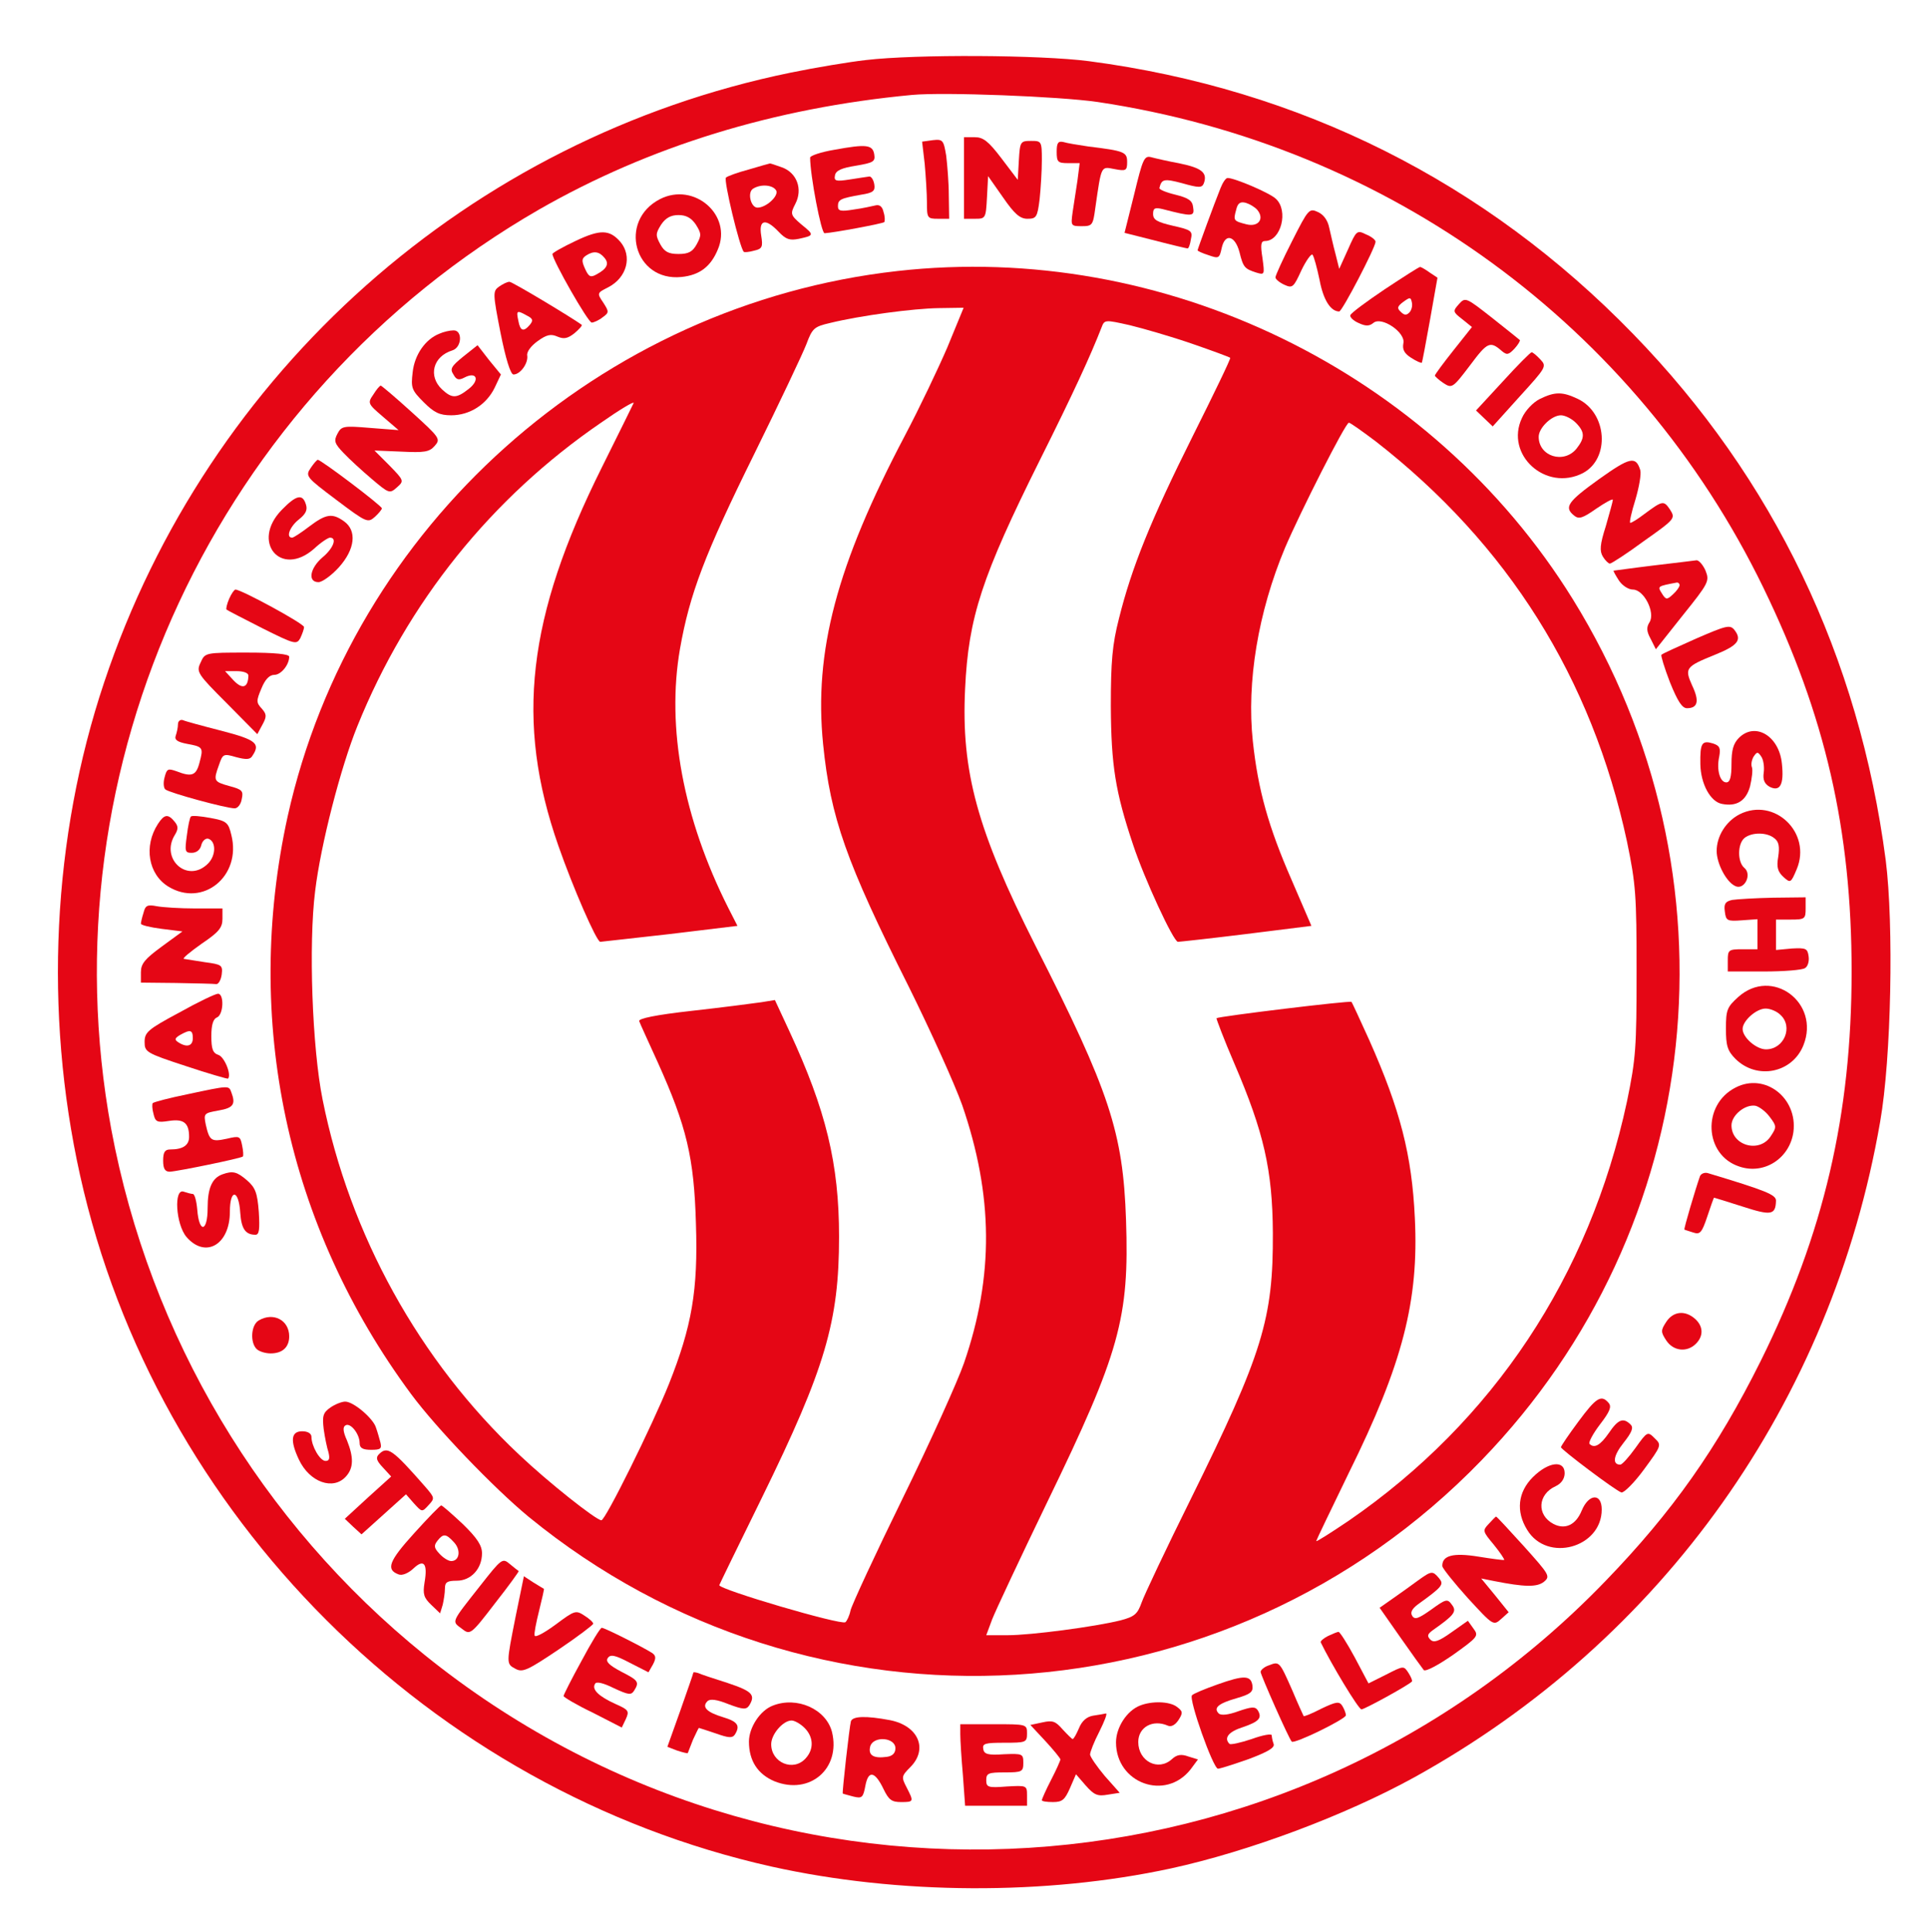 <?xml version="1.0" standalone="no"?>
<!DOCTYPE svg PUBLIC "-//W3C//DTD SVG 20010904//EN"
 "http://www.w3.org/TR/2001/REC-SVG-20010904/DTD/svg10.dtd">
<svg version="1.0" xmlns="http://www.w3.org/2000/svg"
 width="520pt" height="521pt" viewBox="0 0 520 521"
 preserveAspectRatio="xMidYMid meet">

<g transform="translate(0,521) scale(0.1,-0.1)"
fill="#e50615" stroke="none">
<path d="M2335 5048 c-44 -5 -135 -20 -203 -34 -864 -177 -1571 -805 -1851
-1644 -140 -418 -163 -889 -65 -1330 204 -918 945 -1658 1865 -1864 342 -76
739 -78 1077 -5 211 46 470 143 657 246 669 370 1125 1011 1256 1768 30 170
37 531 15 705 -72 549 -302 1029 -681 1419 -399 411 -898 661 -1468 736 -130
17 -466 19 -602 3z m625 -113 c786 -117 1453 -604 1796 -1310 167 -344 238
-653 238 -1035 0 -386 -75 -707 -245 -1050 -117 -235 -238 -407 -419 -594
-852 -883 -2231 -969 -3185 -199 -442 357 -741 860 -845 1418 -181 981 283
1978 1154 2480 297 170 633 274 1006 309 87 8 396 -4 500 -19z"/>
<path d="M2516 4832 l-29 -4 7 -60 c3 -34 6 -81 6 -104 0 -42 1 -44 30 -44
l30 0 -1 63 c0 34 -4 82 -7 107 -7 42 -9 45 -36 42z"/>
<path d="M2600 4730 l0 -110 30 0 c28 0 29 1 32 58 l3 57 40 -57 c31 -45 46
-58 66 -58 24 0 27 4 33 53 3 28 6 76 6 105 0 51 -1 52 -29 52 -29 0 -30 -2
-33 -52 l-3 -53 -44 58 c-35 46 -49 57 -72 57 l-29 0 0 -110z"/>
<path d="M2850 4801 c0 -28 3 -31 31 -31 l31 0 -6 -47 c-4 -27 -10 -65 -13
-85 -5 -37 -5 -38 25 -38 28 0 30 3 36 48 17 118 15 113 52 106 31 -6 34 -4
34 19 0 27 -7 30 -105 42 -27 4 -58 9 -67 12 -14 3 -18 -2 -18 -26z"/>
<path d="M2250 4806 c-36 -6 -65 -16 -65 -21 0 -48 30 -205 39 -204 23 1 157
26 161 30 2 3 2 15 -2 27 -3 15 -11 21 -22 18 -9 -2 -35 -8 -58 -11 -36 -6
-43 -4 -43 9 0 18 7 21 63 31 32 5 38 10 35 28 -2 12 -8 21 -13 21 -6 -1 -29
-4 -53 -8 -38 -6 -43 -4 -40 11 2 13 18 20 56 26 47 8 53 11 50 30 -4 27 -21
29 -108 13z"/>
<path d="M3059 4686 l-26 -104 83 -21 c46 -12 85 -21 87 -21 3 0 7 11 9 25 5
22 1 25 -48 36 -43 10 -54 16 -54 32 0 16 5 18 26 13 81 -21 86 -20 82 5 -2
18 -12 25 -48 34 -25 6 -44 14 -43 18 6 24 12 26 61 13 46 -13 54 -13 59 0 10
28 -6 41 -64 53 -32 6 -67 14 -78 17 -19 5 -23 -5 -46 -100z"/>
<path d="M2020 4753 c-30 -8 -58 -18 -62 -22 -7 -6 37 -189 48 -200 1 -2 14
-1 28 3 22 5 24 10 19 41 -7 43 12 47 47 10 20 -21 30 -24 55 -19 41 9 42 10
6 39 -29 25 -30 28 -16 55 21 40 4 85 -37 99 -17 6 -31 11 -32 10 -1 0 -26 -7
-56 -16z m74 -58 c5 -15 -28 -45 -51 -45 -18 0 -28 41 -12 51 22 14 56 10 63
-6z"/>
<path d="M3292 4703 c-17 -42 -62 -165 -62 -168 0 -2 13 -8 29 -13 28 -10 30
-9 36 19 9 41 36 34 48 -11 10 -41 14 -45 45 -55 23 -7 23 -6 17 39 -6 37 -4
46 7 46 43 0 64 82 29 114 -17 16 -111 56 -130 56 -5 0 -13 -12 -19 -27z m99
-59 c20 -24 3 -47 -29 -39 -35 9 -36 10 -28 39 4 18 11 23 26 19 10 -3 24 -11
31 -19z"/>
<path d="M1780 4673 c-114 -59 -69 -223 58 -210 49 5 79 28 98 74 40 93 -64
183 -156 136z m97 -69 c15 -24 15 -29 2 -53 -11 -20 -22 -26 -49 -26 -27 0
-38 6 -49 26 -13 24 -13 29 2 53 12 18 26 26 47 26 21 0 35 -8 47 -26z"/>
<path d="M3485 4560 c-25 -49 -45 -93 -45 -98 0 -5 11 -14 24 -20 22 -10 25
-7 46 39 13 27 27 46 30 42 4 -5 12 -35 19 -68 10 -54 30 -85 53 -85 8 0 98
173 98 188 0 5 -11 14 -26 20 -24 12 -26 10 -48 -40 l-24 -53 -10 40 c-6 22
-13 54 -17 71 -4 20 -15 35 -30 42 -24 11 -26 9 -70 -78z"/>
<path d="M1552 4560 c-34 -16 -62 -32 -62 -35 0 -16 96 -185 106 -185 5 0 19
6 29 14 18 13 18 15 2 40 -17 25 -17 26 13 41 51 26 66 84 33 123 -29 33 -54
34 -121 2z m78 -45 c14 -16 7 -30 -21 -45 -16 -9 -21 -7 -31 15 -10 22 -9 28
3 36 20 13 35 11 49 -6z"/>
<path d="M2420 4479 c-802 -90 -1470 -688 -1644 -1470 -121 -550 -3 -1105 333
-1559 69 -93 223 -253 316 -330 765 -627 1882 -561 2571 152 607 627 707 1577
246 2322 -381 615 -1103 966 -1822 885z m135 -206 c-25 -58 -76 -165 -114
-237 -185 -351 -246 -583 -221 -833 20 -198 62 -317 231 -654 59 -119 124
-263 144 -319 84 -244 86 -461 5 -696 -17 -49 -91 -213 -165 -364 -74 -151
-137 -287 -141 -303 -3 -15 -10 -29 -14 -32 -13 -8 -340 88 -340 100 0 1 52
108 115 236 171 349 208 475 208 704 0 196 -35 341 -134 554 l-39 84 -37 -6
c-21 -3 -105 -14 -186 -23 -99 -11 -146 -21 -143 -28 2 -6 25 -56 50 -111 78
-173 98 -257 103 -435 6 -180 -11 -277 -73 -433 -44 -110 -171 -367 -182 -367
-14 0 -144 103 -222 177 -269 253 -457 593 -530 958 -28 139 -38 419 -20 562
15 125 69 334 114 445 135 334 362 616 657 818 50 35 90 59 88 53 -2 -5 -41
-83 -86 -174 -201 -403 -234 -686 -117 -1020 39 -112 103 -259 113 -259 3 0
88 10 188 21 l182 22 -25 49 c-121 240 -167 485 -130 698 26 148 67 256 200
525 68 138 131 271 141 297 16 43 21 47 64 57 82 20 224 39 293 40 l67 1 -44
-107z m660 10 c55 -19 101 -36 103 -38 2 -2 -44 -97 -101 -211 -113 -226 -165
-355 -199 -492 -18 -70 -22 -116 -22 -237 1 -159 12 -230 60 -373 30 -91 109
-262 121 -262 4 0 87 9 184 21 l176 22 -53 123 c-63 144 -91 244 -105 375 -17
159 14 348 87 522 41 96 163 337 172 337 4 0 36 -23 72 -50 357 -278 583 -638
678 -1079 24 -116 26 -145 26 -351 0 -206 -2 -235 -26 -351 -101 -471 -361
-862 -750 -1130 -49 -33 -88 -58 -88 -55 0 2 40 85 88 184 145 293 189 464
178 687 -8 170 -39 291 -123 480 -25 55 -46 101 -48 103 -4 4 -358 -39 -364
-44 -1 -1 20 -57 48 -122 80 -186 103 -288 104 -457 1 -232 -27 -324 -222
-719 -66 -133 -125 -258 -132 -278 -11 -31 -19 -38 -57 -48 -68 -17 -241 -40
-304 -40 l-58 0 16 43 c9 23 76 166 149 317 195 402 221 495 212 760 -8 236
-44 346 -245 741 -156 309 -200 468 -189 692 9 192 45 302 202 617 90 180 136
280 166 357 8 21 9 21 76 6 37 -9 113 -31 168 -50z"/>
<path d="M3735 4430 c-49 -33 -91 -64 -93 -70 -2 -5 8 -15 22 -21 19 -9 29 -9
40 0 22 19 88 -26 81 -55 -3 -16 2 -27 21 -39 14 -9 27 -15 29 -13 1 2 11 54
22 116 l20 113 -21 14 c-11 8 -23 15 -26 15 -3 0 -45 -27 -95 -60z m66 -63
c-8 -8 -14 -7 -23 2 -11 10 -9 15 7 27 18 13 20 13 23 -2 2 -9 -1 -21 -7 -27z"/>
<path d="M1346 4437 c-17 -12 -17 -18 4 -125 14 -70 27 -112 35 -112 18 0 40
30 37 51 -2 10 10 26 28 39 25 18 36 20 54 12 17 -7 27 -5 45 9 13 11 22 21
20 23 -26 19 -187 116 -195 116 -6 0 -18 -6 -28 -13z m75 -78 c16 -8 18 -13 8
-25 -17 -20 -26 -17 -31 11 -6 28 -4 29 23 14z"/>
<path d="M3935 4390 c-17 -19 -17 -21 9 -41 l26 -21 -50 -63 c-27 -34 -50 -65
-50 -68 0 -2 11 -12 23 -20 23 -15 25 -14 72 48 47 63 54 66 86 38 13 -11 18
-10 34 7 10 11 16 22 14 23 -2 2 -36 29 -75 60 -70 55 -72 56 -89 37z"/>
<path d="M1185 4310 c-38 -15 -67 -57 -72 -104 -5 -42 -3 -48 30 -81 28 -28
43 -35 74 -35 50 0 95 29 117 74 l17 36 -32 39 -31 40 -39 -31 c-32 -26 -36
-33 -26 -48 8 -15 15 -16 30 -8 33 17 42 -7 11 -31 -33 -26 -45 -26 -72 -1
-38 36 -24 89 28 105 26 8 28 55 3 54 -10 0 -27 -4 -38 -9z"/>
<path d="M4053 4181 l-72 -78 23 -22 22 -21 73 81 c71 78 73 81 56 99 -10 11
-21 20 -24 20 -3 0 -38 -35 -78 -79z"/>
<path d="M1007 4146 c-16 -23 -15 -25 26 -60 l42 -36 -77 6 c-72 6 -77 5 -88
-16 -10 -19 -8 -26 17 -52 15 -16 50 -48 76 -70 46 -39 48 -40 68 -22 19 17
19 18 -21 59 l-40 40 73 -3 c61 -3 75 -1 89 15 17 19 15 22 -61 91 -44 40 -82
72 -84 72 -3 0 -12 -11 -20 -24z"/>
<path d="M4153 4134 c-18 -9 -39 -31 -48 -51 -47 -99 64 -200 164 -149 74 39
66 162 -13 200 -42 20 -62 20 -103 0z m97 -64 c25 -25 25 -41 2 -70 -34 -42
-102 -21 -102 32 0 24 35 58 60 58 11 0 29 -9 40 -20z"/>
<path d="M4313 3918 c-85 -61 -95 -76 -68 -98 13 -11 23 -8 60 18 25 17 45 28
45 24 0 -4 -9 -36 -19 -71 -16 -50 -17 -67 -8 -82 6 -10 15 -19 19 -19 4 0 46
27 92 61 85 60 85 61 70 85 -17 25 -20 24 -70 -13 -17 -13 -33 -23 -37 -23 -3
0 3 28 14 63 10 34 16 69 13 79 -12 39 -28 35 -111 -24z"/>
<path d="M838 3948 c-15 -22 -12 -25 69 -86 81 -61 85 -63 104 -46 10 9 19 20
19 23 0 7 -164 131 -173 131 -2 0 -11 -10 -19 -22z"/>
<path d="M760 3835 c-84 -86 -3 -184 87 -105 18 17 38 30 43 30 20 0 9 -29
-20 -53 -34 -29 -41 -67 -11 -67 10 0 35 18 55 40 44 49 49 99 14 124 -32 23
-49 20 -94 -14 -21 -16 -42 -30 -46 -30 -18 0 -6 30 18 49 19 15 24 26 19 41
-9 29 -26 25 -65 -15z"/>
<path d="M4460 3685 c-58 -7 -106 -14 -108 -14 -1 -1 5 -12 14 -26 9 -14 26
-25 38 -25 30 0 61 -62 45 -88 -9 -14 -8 -25 3 -45 l14 -28 73 92 c70 87 72
92 61 120 -7 16 -18 28 -24 28 -6 -1 -58 -7 -116 -14z m70 -53 c0 -5 -8 -16
-18 -25 -16 -15 -19 -15 -30 3 -12 19 -12 19 41 29 4 0 7 -3 7 -7z"/>
<path d="M618 3595 c-6 -14 -9 -27 -7 -29 2 -2 45 -24 96 -50 88 -44 93 -45
103 -27 5 11 10 24 10 30 0 9 -169 101 -185 101 -3 0 -11 -11 -17 -25z"/>
<path d="M4575 3488 c-49 -22 -92 -41 -94 -44 -2 -2 8 -35 23 -74 21 -52 33
-70 46 -70 29 0 34 19 14 61 -21 47 -18 51 61 83 62 25 74 40 53 67 -12 15
-22 12 -103 -23z"/>
<path d="M541 3423 c-12 -25 -9 -30 71 -110 l82 -83 14 26 c12 22 11 28 -2 43
-15 16 -15 21 -1 54 10 25 22 37 35 37 18 0 40 27 40 49 0 7 -40 11 -113 11
-114 0 -114 0 -126 -27z m129 -35 c-1 -33 -16 -38 -40 -13 l-23 25 31 0 c19 0
32 -5 32 -12z"/>
<path d="M480 3257 c0 -9 -3 -22 -6 -31 -4 -11 4 -17 30 -22 44 -8 45 -10 34
-51 -9 -35 -21 -39 -62 -23 -23 8 -26 7 -32 -16 -4 -14 -3 -29 2 -33 10 -9
164 -51 187 -51 8 0 17 11 19 25 5 22 1 26 -33 35 -43 12 -44 14 -28 58 10 29
12 30 46 20 27 -7 38 -7 44 4 22 33 9 43 -83 67 -51 13 -99 26 -105 29 -7 2
-13 -3 -13 -11z"/>
<path d="M4690 3220 c-15 -15 -20 -33 -20 -70 0 -36 -4 -50 -14 -50 -17 0 -27
34 -19 70 4 23 1 29 -17 35 -30 9 -35 1 -34 -56 1 -53 27 -101 58 -107 40 -8
65 8 76 47 5 21 8 45 5 52 -3 8 0 21 5 29 9 13 11 13 20 0 6 -8 9 -28 7 -43
-3 -20 2 -31 16 -39 28 -14 39 6 33 62 -7 75 -72 114 -116 70z"/>
<path d="M4692 3014 c-37 -19 -62 -59 -62 -99 0 -33 25 -82 49 -94 25 -14 48
31 25 49 -18 16 -18 64 1 80 20 16 61 16 81 -1 12 -9 14 -23 10 -50 -5 -28 -1
-40 14 -54 19 -17 20 -17 36 21 41 98 -60 195 -154 148z"/>
<path d="M426 2988 c-39 -60 -26 -136 28 -169 93 -57 198 28 170 139 -8 34
-13 38 -56 46 -27 5 -50 7 -53 4 -3 -2 -8 -26 -11 -51 -6 -43 -5 -47 13 -47
13 0 23 8 26 21 3 12 12 19 19 17 21 -7 21 -45 -1 -67 -55 -55 -130 13 -89 78
9 15 9 23 -1 35 -18 22 -28 20 -45 -6z"/>
<path d="M4672 2783 c-18 -4 -23 -10 -20 -31 3 -25 6 -27 46 -24 l42 3 0 -40
0 -41 -40 0 c-38 0 -40 -2 -40 -30 l0 -30 98 0 c53 0 103 4 110 9 8 4 12 19
10 32 -3 21 -7 23 -45 21 l-43 -4 0 41 0 41 40 0 c38 0 40 2 40 30 l0 30 -87
-1 c-49 -1 -98 -4 -111 -6z"/>
<path d="M387 2748 c-4 -12 -7 -26 -7 -29 0 -4 25 -10 56 -14 l56 -7 -56 -41
c-45 -33 -56 -46 -56 -69 l0 -28 95 -1 c52 -1 101 -2 108 -3 6 -1 13 11 15 26
3 25 0 27 -45 33 -26 4 -52 8 -57 9 -5 1 17 19 48 41 46 31 56 43 56 67 l0 28
-74 0 c-40 0 -87 3 -103 6 -26 5 -31 2 -36 -18z"/>
<path d="M4688 2521 c-30 -27 -33 -35 -33 -85 0 -46 4 -60 26 -82 58 -57 153
-38 183 37 46 115 -85 212 -176 130z m114 -48 c35 -32 10 -93 -39 -93 -26 0
-63 32 -63 55 0 22 37 55 62 55 12 0 30 -7 40 -17z"/>
<path d="M483 2479 c-84 -45 -93 -53 -93 -79 0 -27 4 -30 111 -65 60 -20 112
-35 114 -34 10 11 -10 59 -26 64 -15 5 -19 16 -19 51 0 30 5 46 15 50 18 7 20
64 3 64 -7 0 -55 -23 -105 -51z m37 -69 c0 -21 -16 -26 -39 -11 -11 7 -10 11
5 20 27 15 34 14 34 -9z"/>
<path d="M4681 2277 c-91 -46 -85 -182 10 -213 67 -23 136 22 146 93 12 92
-77 161 -156 120z m92 -79 c19 -25 19 -28 3 -52 -30 -47 -106 -26 -106 29 0
27 36 57 64 53 10 -2 28 -15 39 -30z"/>
<path d="M506 2259 c-49 -10 -91 -21 -94 -24 -2 -2 -2 -15 2 -29 5 -22 10 -24
42 -19 39 6 54 -5 54 -43 0 -23 -17 -34 -51 -34 -14 0 -19 -7 -19 -30 0 -22 5
-30 18 -30 21 1 192 36 197 41 2 2 1 16 -2 30 -5 25 -7 26 -41 18 -42 -9 -47
-6 -57 38 -6 30 -5 31 34 38 41 7 47 17 35 49 -7 19 -5 19 -118 -5z"/>
<path d="M600 2043 c-28 -10 -40 -37 -40 -91 0 -65 -23 -69 -28 -4 -2 23 -7
42 -12 42 -4 0 -15 3 -24 6 -28 11 -22 -88 7 -122 51 -59 117 -21 117 68 0 63
24 61 28 -3 3 -43 14 -59 41 -59 10 0 12 14 9 62 -4 51 -9 65 -32 85 -27 23
-38 26 -66 16z"/>
<path d="M4585 2038 c-12 -34 -44 -142 -42 -144 1 -1 12 -4 24 -8 18 -6 23 -1
38 44 9 27 17 50 18 50 1 0 36 -11 77 -24 77 -25 89 -23 90 16 0 16 -27 27
-183 74 -9 3 -19 -1 -22 -8z"/>
<path d="M4494 1645 c-15 -23 -15 -27 0 -50 19 -29 56 -33 80 -9 21 21 20 47
-2 67 -27 24 -59 21 -78 -8z"/>
<path d="M698 1649 c-21 -12 -24 -59 -6 -77 7 -7 24 -12 38 -12 32 0 50 17 50
46 0 44 -43 66 -82 43z"/>
<path d="M4257 1376 c-26 -35 -47 -66 -47 -69 0 -6 147 -117 163 -122 6 -2 34
25 61 62 47 64 48 66 29 84 -19 19 -20 19 -52 -26 -18 -25 -36 -45 -41 -45
-22 0 -19 24 9 59 23 29 27 41 19 49 -20 20 -34 14 -59 -23 -23 -33 -39 -42
-52 -29 -3 4 9 27 28 52 27 35 32 48 24 58 -20 24 -34 15 -82 -50z"/>
<path d="M891 1414 c-20 -14 -22 -23 -18 -58 3 -22 9 -51 13 -63 4 -17 2 -23
-8 -23 -15 0 -38 40 -38 65 0 9 -10 15 -25 15 -30 0 -33 -25 -9 -76 29 -62 93
-84 127 -46 21 23 21 52 3 97 -11 24 -12 37 -4 41 13 8 38 -23 38 -48 0 -13 8
-18 31 -18 26 0 29 3 25 20 -3 11 -8 29 -12 40 -7 24 -60 70 -83 70 -9 0 -27
-7 -40 -16z"/>
<path d="M1022 1288 c-9 -9 -7 -17 11 -36 l22 -24 -63 -57 -62 -57 22 -21 23
-21 60 54 60 54 21 -24 c22 -24 22 -25 40 -5 17 18 16 20 -7 47 -91 104 -104
113 -127 90z"/>
<path d="M4134 1226 c-40 -40 -46 -92 -15 -142 54 -89 201 -48 201 55 0 45
-35 43 -54 -3 -16 -39 -45 -52 -76 -36 -46 24 -43 80 6 102 15 7 24 20 24 35
0 36 -44 31 -86 -11z"/>
<path d="M1117 1075 c-68 -75 -77 -98 -42 -111 9 -4 26 3 39 15 29 28 40 15
31 -37 -5 -31 -2 -41 18 -60 l24 -23 7 23 c3 13 6 32 6 44 0 17 6 21 32 21 38
0 68 32 68 74 0 21 -13 41 -52 79 -29 27 -55 50 -58 50 -3 0 -36 -34 -73 -75z
m108 -25 c19 -21 14 -50 -8 -50 -8 0 -22 9 -32 20 -15 16 -15 22 -5 35 16 20
23 19 45 -5z"/>
<path d="M4015 1100 c-17 -18 -16 -20 14 -56 17 -21 29 -39 28 -41 -2 -1 -33
3 -70 9 -68 11 -98 3 -97 -26 1 -6 32 -45 69 -86 68 -74 69 -75 90 -56 l20 18
-37 46 -37 45 35 -7 c81 -16 115 -17 134 -2 18 15 15 19 -54 96 -40 44 -73 80
-75 80 -1 0 -10 -9 -20 -20z"/>
<path d="M1294 932 c-78 -99 -76 -94 -49 -114 23 -18 24 -18 90 68 37 47 65
86 64 87 -2 1 -13 10 -24 19 -20 17 -22 15 -81 -60z"/>
<path d="M3825 948 c-16 -12 -47 -34 -67 -48 l-37 -26 56 -80 c30 -43 59 -83
63 -88 5 -5 40 14 79 41 67 48 70 51 55 71 l-15 21 -44 -31 c-35 -25 -48 -29
-57 -20 -10 10 -8 15 7 26 57 40 65 50 51 68 -12 17 -16 16 -56 -13 -34 -24
-44 -28 -51 -17 -6 9 -1 19 15 31 68 49 71 54 57 71 -17 20 -20 20 -56 -6z"/>
<path d="M1391 852 c-26 -131 -26 -129 0 -143 19 -10 33 -3 115 52 52 35 94
67 94 70 0 4 -11 14 -24 22 -23 15 -26 14 -77 -24 -30 -22 -55 -36 -57 -30 -2
5 4 35 12 67 8 32 14 59 13 59 -1 1 -14 8 -28 17 l-26 17 -22 -107z"/>
<path d="M1568 730 c-27 -49 -48 -91 -48 -94 0 -3 35 -24 79 -45 l78 -40 11
23 c10 22 7 25 -29 41 -44 20 -64 39 -54 54 3 7 23 2 51 -12 39 -18 46 -19 54
-7 15 24 12 28 -35 52 -32 17 -42 27 -36 36 7 11 19 9 59 -12 l51 -26 12 21
c9 17 8 24 -2 31 -25 16 -128 68 -136 68 -4 0 -29 -41 -55 -90z"/>
<path d="M3582 798 c-12 -6 -21 -14 -20 -17 28 -58 102 -181 110 -181 8 0 125
64 136 75 2 2 -2 12 -9 23 -13 20 -13 20 -60 -4 l-48 -24 -37 70 c-21 39 -41
70 -44 69 -3 0 -15 -5 -28 -11z"/>
<path d="M3423 719 c-13 -4 -23 -13 -23 -18 0 -8 77 -182 84 -188 7 -7 146 61
146 71 0 6 -5 18 -10 26 -8 12 -16 11 -56 -8 -25 -13 -47 -22 -48 -20 -1 2
-15 32 -30 68 -35 79 -35 80 -63 69z"/>
<path d="M1870 699 c0 -2 -16 -48 -35 -102 l-35 -98 26 -10 c15 -5 28 -8 29
-7 1 2 7 18 14 36 8 17 15 32 16 32 1 0 22 -7 46 -15 34 -12 44 -13 51 -3 15
24 8 35 -32 47 -43 13 -58 27 -42 43 7 7 25 5 57 -8 40 -15 48 -15 56 -3 17
28 8 38 -58 60 -38 12 -74 24 -80 27 -7 2 -13 3 -13 1z"/>
<path d="M3283 667 c-34 -12 -65 -25 -68 -29 -10 -9 57 -198 70 -198 6 0 43
12 83 26 53 20 71 31 67 41 -3 8 -5 19 -5 23 0 5 -24 1 -54 -10 -30 -10 -57
-16 -60 -13 -16 16 -2 33 36 45 44 15 53 25 40 46 -7 10 -17 9 -52 -3 -27 -10
-47 -12 -53 -6 -15 15 -1 27 48 41 38 11 45 17 43 34 -4 28 -22 29 -95 3z"/>
<path d="M2084 610 c-34 -13 -64 -59 -64 -97 0 -52 24 -88 69 -107 95 -38 179
34 155 133 -16 62 -95 97 -160 71z m86 -60 c24 -24 26 -57 3 -82 -33 -37 -93
-12 -93 38 0 27 32 64 55 64 8 0 24 -9 35 -20z"/>
<path d="M3074 610 c-35 -14 -64 -59 -64 -99 0 -110 133 -159 201 -73 l20 27
-26 8 c-19 7 -31 5 -44 -7 -37 -34 -91 -6 -91 46 0 40 39 62 80 44 9 -4 20 2
29 16 12 19 11 23 -5 35 -20 15 -68 16 -100 3z"/>
<path d="M2948 583 c-17 -3 -30 -14 -38 -34 -7 -16 -14 -29 -17 -29 -2 0 -14
12 -27 26 -19 22 -27 25 -54 19 l-33 -7 41 -44 c22 -24 40 -46 40 -49 0 -3
-11 -28 -25 -55 -14 -27 -25 -52 -25 -55 0 -3 13 -5 30 -5 25 0 32 6 46 38
l16 37 26 -30 c23 -26 32 -30 60 -25 l32 5 -40 45 c-21 25 -39 51 -40 58 0 7
11 35 25 62 14 28 22 49 18 49 -5 -1 -20 -4 -35 -6z"/>
<path d="M2295 568 c-4 -14 -24 -192 -22 -195 1 -1 14 -4 28 -8 24 -6 27 -3
33 29 8 43 26 39 49 -9 14 -29 22 -35 47 -35 35 0 35 1 15 40 -14 27 -14 30
10 54 49 49 22 112 -55 127 -64 12 -100 11 -105 -3z m120 -73 c0 -13 -8 -21
-23 -23 -36 -5 -51 4 -45 28 8 29 68 25 68 -5z"/>
<path d="M2590 533 c0 -16 3 -65 7 -110 l6 -83 83 0 84 0 0 28 c0 27 -1 27
-55 24 -50 -4 -55 -2 -55 17 0 19 6 21 50 21 47 0 50 2 50 26 0 24 -2 25 -52
23 -43 -3 -54 0 -56 14 -3 15 5 17 57 17 58 0 61 1 61 25 0 25 -1 25 -90 25
l-90 0 0 -27z"/>
</g>
</svg>
